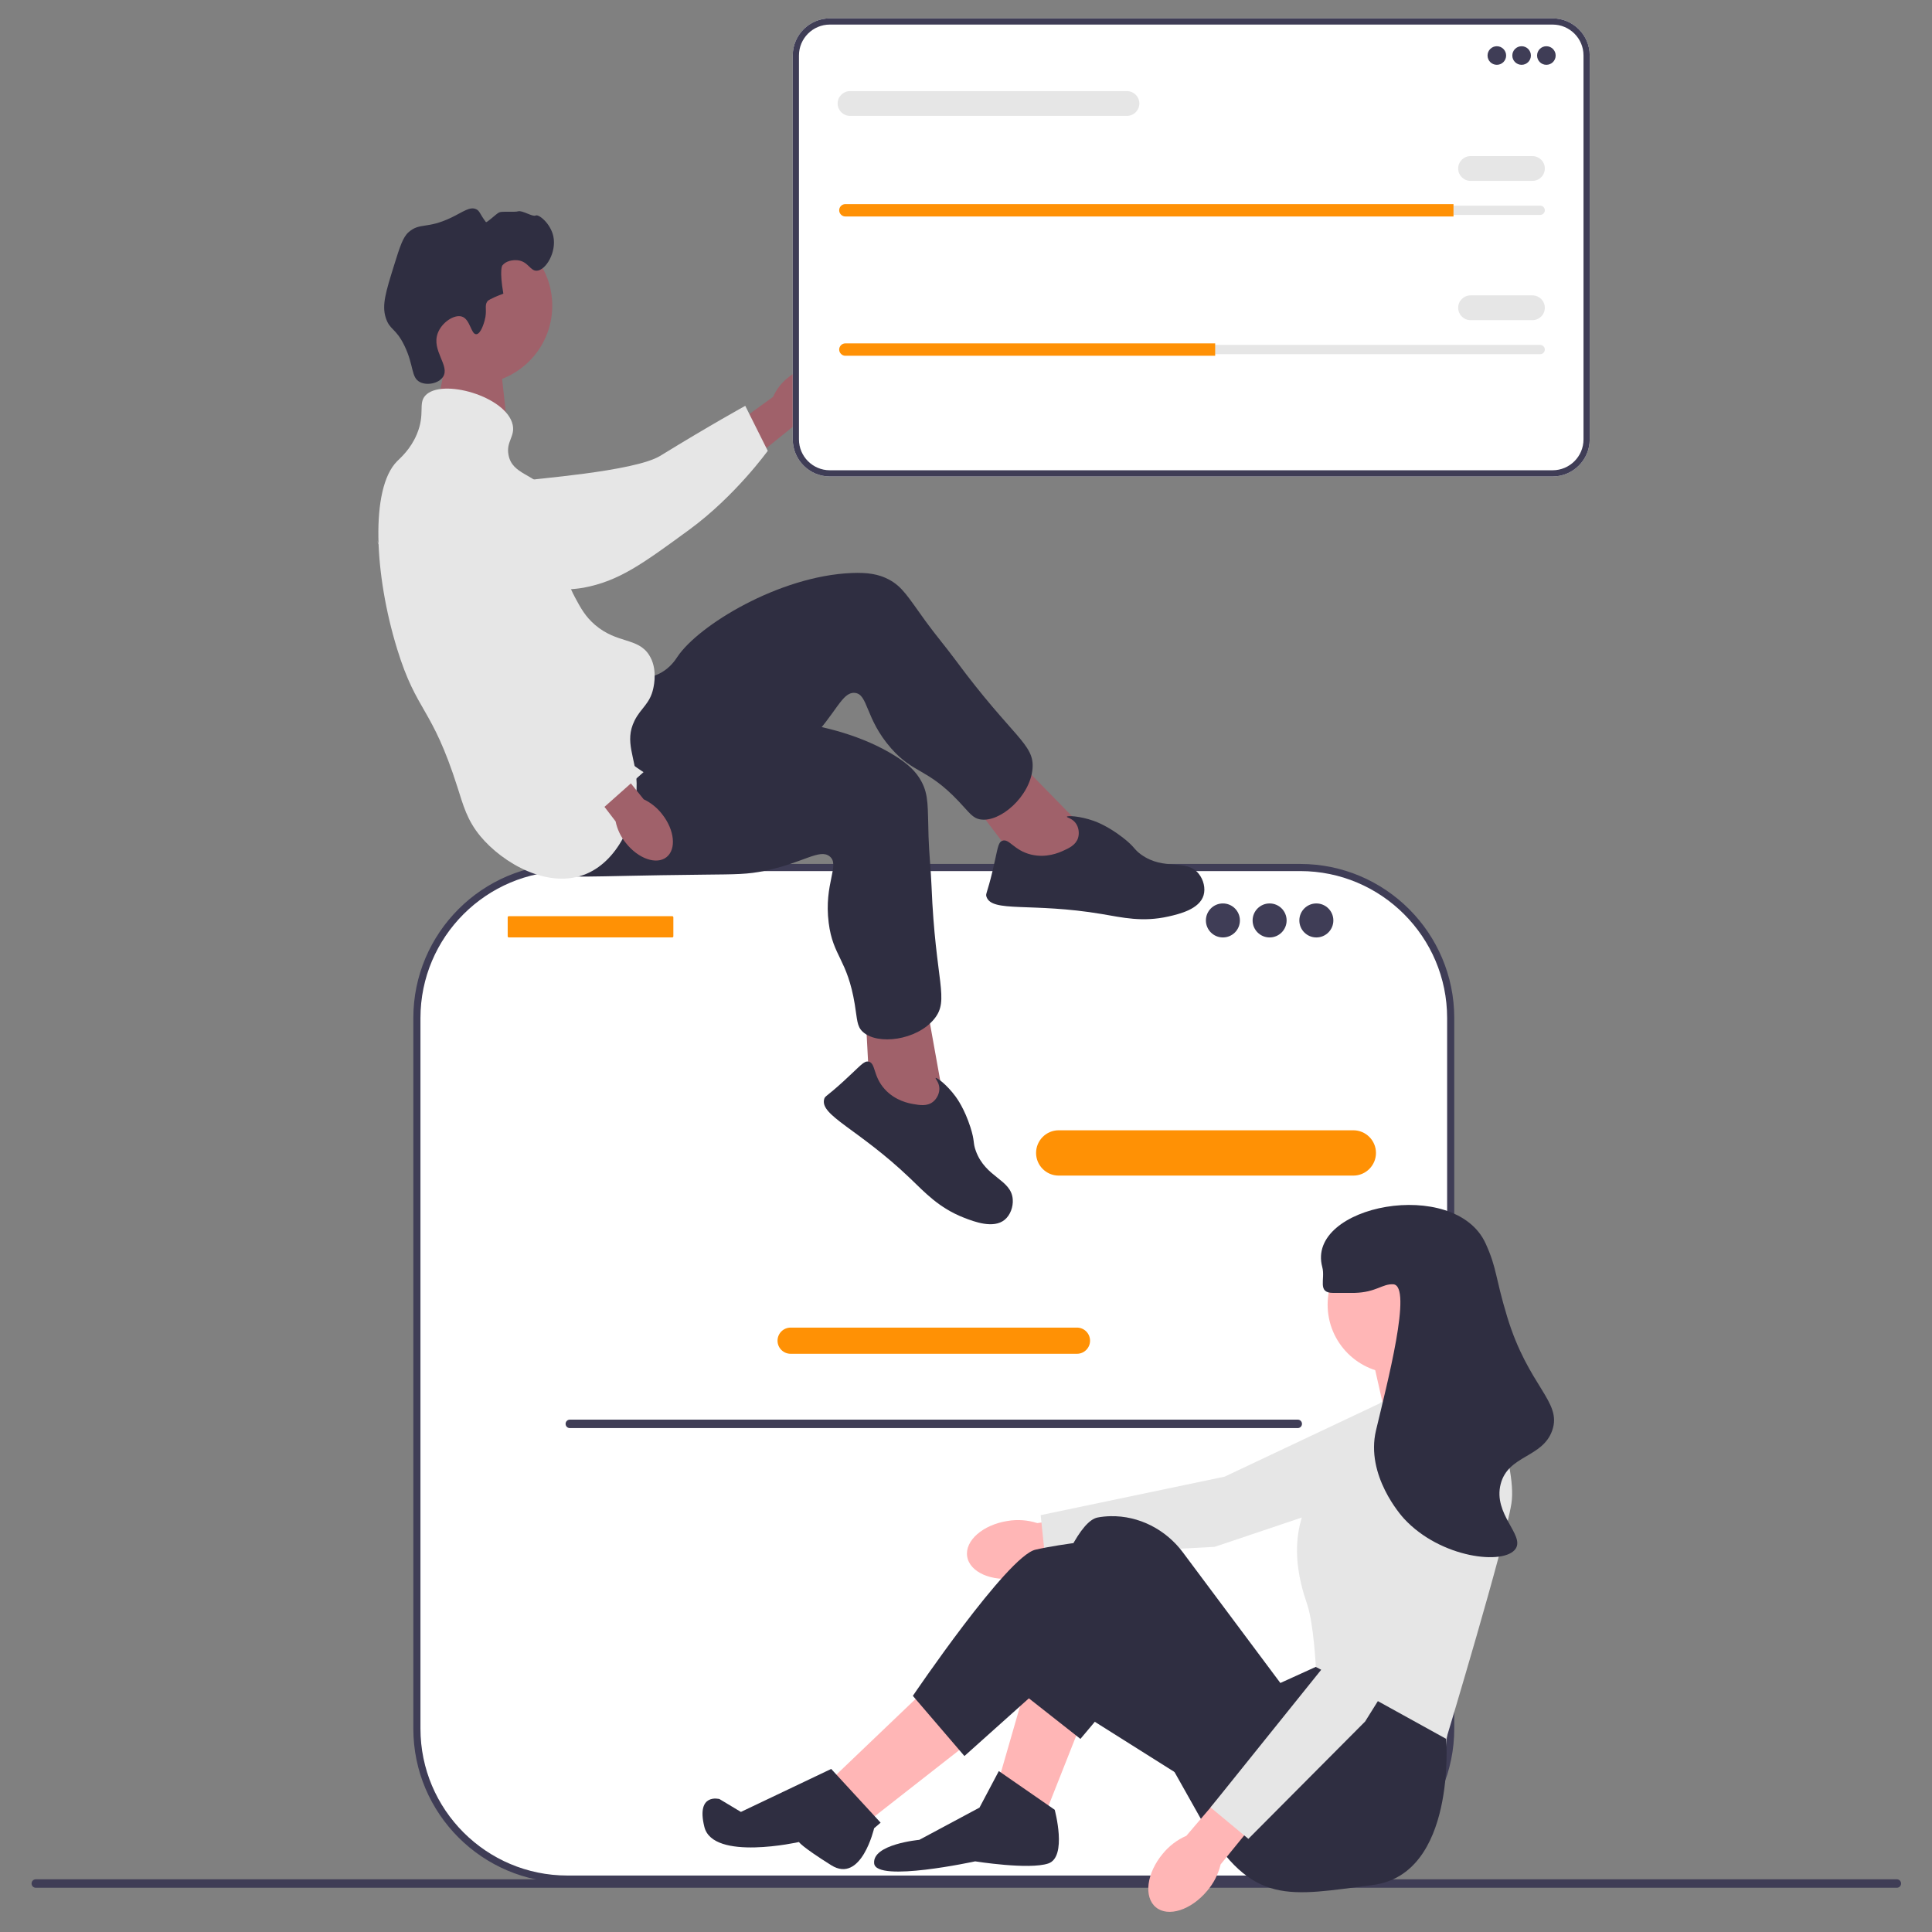 <?xml version="1.0" encoding="utf-8"?>
<!-- Generator: Adobe Illustrator 24.2.1, SVG Export Plug-In . SVG Version: 6.00 Build 0)  -->
<svg version="1.1" id="Capa_1" xmlns="http://www.w3.org/2000/svg" xmlns:xlink="http://www.w3.org/1999/xlink" x="0px" y="0px"
	 viewBox="0 0 1000 1000" style="enable-background:new 0 0 1000 1000;" xml:space="preserve">
<rect x="0" y="0" width="1000" height="1000" fill="#808080" stroke="none"/>
<style type="text/css">
	.st0{fill:#A0616A;}
	.st1{fill:#3F3D56;}
	.st2{fill:#FFFFFF;}
	.st3{fill:#FF9105;}
	.st4{fill:#E6E6E6;}
	.st5{fill:#2F2E41;}
	.st6{fill:#FFB6B6;}
</style>
<g>
	<polygon class="st0" points="233.37,173.18 226,211.91 262.78,222.28 258.21,180.93 	"/>
	<path class="st1" d="M16.34,974.91c0,1.22,0.98,2.19,2.19,2.19h963.27c1.22,0,2.19-0.98,2.19-2.19c0-1.22-0.98-2.19-2.19-2.19
		H18.54C17.32,972.71,16.34,973.69,16.34,974.91z"/>
	<g>
		<path class="st2" d="M672.99,449.03H293.67c-43.01,0-77.89,34.87-77.89,77.89v367.82c0,43.01,34.87,77.89,77.89,77.89h379.32
			c43.01,0,77.89-34.87,77.89-77.89V526.91C750.87,483.9,716,449.03,672.99,449.03L672.99,449.03z"/>
		<path class="st1" d="M672.99,974.46H293.67c-43.96,0-79.73-35.77-79.73-79.73V526.91c0-43.96,35.77-79.73,79.73-79.73h379.32
			c43.96,0,79.73,35.77,79.73,79.73v367.82C752.72,938.69,716.95,974.46,672.99,974.46L672.99,974.46z M293.67,450.87
			c-41.93,0-76.04,34.11-76.04,76.04v367.82c0,41.93,34.11,76.04,76.04,76.04h379.32c41.93,0,76.04-34.11,76.04-76.04V526.91
			c0-41.93-34.11-76.04-76.04-76.04L293.67,450.87L293.67,450.87z"/>
		<path class="st3" d="M700.47,608.49H548c-6.47,0-11.73-5.26-11.73-11.73s5.26-11.73,11.73-11.73h152.47
			c6.47,0,11.73,5.26,11.73,11.73S706.93,608.49,700.47,608.49L700.47,608.49z"/>
		<path class="st3" d="M557.43,700.72h-148.2c-3.74,0-6.78-3.04-6.78-6.78s3.04-6.78,6.78-6.78h148.2c3.74,0,6.78,3.04,6.78,6.78
			S561.17,700.72,557.43,700.72L557.43,700.72z"/>
		<path class="st3" d="M263.35,474.22h84.61c0.32,0,0.57,0.26,0.57,0.57v9.85c0,0.32-0.26,0.57-0.57,0.57h-84.61
			c-0.32,0-0.57-0.26-0.57-0.57v-9.85C262.78,474.47,263.03,474.22,263.35,474.22z"/>
		<circle class="st1" cx="632.97" cy="476.42" r="8.8"/>
		<circle class="st1" cx="657.15" cy="476.42" r="8.8"/>
		<circle class="st1" cx="681.34" cy="476.42" r="8.8"/>
		<path class="st1" d="M292.75,736.99c0,1.22,0.98,2.19,2.19,2.19h376.77c1.22,0,2.19-0.98,2.19-2.19c0-1.22-0.98-2.19-2.19-2.19
			H294.94C293.73,734.8,292.75,735.77,292.75,736.99z"/>
	</g>
	<g>
		<path id="uuid-d0b76542-8f08-4363-846d-0cc3b89caf22-292" class="st0" d="M407.66,195.63c8.02-6.63,17.94-7.86,22.16-2.76
			c4.22,5.11,1.13,14.62-6.89,21.24c-3.17,2.69-6.94,4.59-10.99,5.52L377.6,247.3l-12.63-16.39l35.2-25.52
			C401.84,201.58,404.42,198.24,407.66,195.63L407.66,195.63z"/>
		<path class="st4" d="M209.17,258.03c-0.02-1.22-0.01-11.89,7.89-18.63c9.07-7.75,21.87-4.61,26.36-3.51
			c10.37,2.54,11.22,6.99,20.96,11.56c18.22,8.55-4.61,4.18,6.23,1.43c3.75-0.95,57.75-4.69,71.19-12.97
			c26.14-16.09,43.95-25.85,43.95-25.85l11.64,23.29c0,0-16.84,23.41-40.53,40.75c-24.31,17.79-36.46,26.69-54.93,30.12
			c-1.59,0.3-40.71,6.97-72.21-16.56C222.54,282.3,209.38,272.46,209.17,258.03L209.17,258.03z"/>
		<circle class="st0" cx="245.29" cy="158.24" r="40.56"/>
		<g>
			<polygon class="st0" points="562.95,430.75 521.18,387.99 499.62,410.48 530.74,451.48 561.61,455.01 			"/>
			<path class="st5" d="M324.43,350.57c2.44,0.2,10.21,1.76,17.63-2.32c5.06-2.79,7.66-6.93,8.54-8.25
				c10.88-16.35,52.66-41.84,90.15-43.41c8.49-0.36,14.08,0.63,19.16,3.28c7.2,3.75,10.08,9.13,19.22,21.73
				c5,6.89,10.53,13.38,15.59,20.23c29.62,40.09,40.85,43.24,39.71,56.09c-1.27,14.26-16.65,27.79-26.87,26.23
				c-4.19-0.64-5.81-3.55-11.4-9.44c-16.4-17.28-23.18-14.09-34.86-27.32c-13.63-15.45-11.85-28.26-18.96-28.76
				c-6.59-0.46-9.4,10.47-23.48,24.99c-6.44,6.64-11.03,9.69-25.01,19.39c-54.43,37.76-55.3,40.41-66.28,43.42
				c-4.81,1.32-38.91,10.67-51.06-4.21C257.49,418.92,302.41,348.74,324.43,350.57L324.43,350.57z"/>
			<path class="st5" d="M550.18,440.41c3.07-1.38,6.66-2.99,7.82-6.7c0.78-2.51,0.33-5.6-1.28-7.74c-1.87-2.47-4.63-2.79-4.51-3.23
				c0.17-0.66,6.7-0.4,13.86,2.13c1.35,0.48,7.48,2.72,15.27,8.8c6.24,4.87,5.4,5.85,9.32,8.66c12.02,8.63,23.29,1.83,29.79,9.92
				c2.51,3.12,3.58,7.56,2.52,11.14c-2.12,7.2-12.44,9.68-18.07,10.96c-13.58,3.08-23.85,0.57-34.58-1.24
				c-36.49-6.15-57-0.55-59.74-9c-0.52-1.6,0.32-1.46,3.14-13.21c2.78-11.59,2.69-14.77,5.05-15.7c3.56-1.4,5.95,4.96,14.92,7.13
				C541.63,444.25,548.19,441.3,550.18,440.41L550.18,440.41z"/>
		</g>
		<g>
			<polygon class="st0" points="488.69,570.63 478.13,511.79 447.66,518.29 450.39,569.7 473.95,589.95 			"/>
			<path class="st5" d="M336.35,370.34c1.91,1.54,7.46,7.19,15.89,7.98c5.76,0.54,10.23-1.43,11.7-2.03
				c18.19-7.41,67.07-5.05,98.97,14.71c7.22,4.47,11.3,8.43,14.01,13.47c3.85,7.15,3.21,13.22,3.7,28.77
				c0.27,8.51,1.2,16.99,1.54,25.5c2,49.81,9.53,58.72,1.36,68.71c-9.06,11.08-29.38,13.64-36.96,6.61
				c-3.1-2.88-2.81-6.2-4.13-14.21c-3.87-23.5-11.27-24.67-13.5-42.18c-2.6-20.44,6.07-30.04,0.46-34.44
				c-5.2-4.08-13.65,3.39-33.46,7.49c-9.06,1.88-14.57,1.82-31.58,2c-66.24,0.68-68.45,2.39-79.23-1.29
				c-4.72-1.61-38.19-13.02-39.89-32.16C242.58,389.32,319.16,356.47,336.35,370.34L336.35,370.34z"/>
			<path class="st5" d="M472.69,571.45c3.32,0.58,7.19,1.27,10.23-1.15c2.06-1.64,3.42-4.45,3.29-7.13
				c-0.16-3.09-2.26-4.91-1.92-5.21c0.51-0.45,5.77,3.43,10.28,9.55c0.85,1.15,4.66,6.45,7.69,15.86c2.43,7.54,1.19,7.88,2.85,12.4
				c5.1,13.89,18.25,14.59,19.08,24.94c0.32,3.99-1.28,8.26-4.17,10.64c-5.8,4.77-15.72,1.02-21.11-1.08
				c-12.96-5.08-20.06-12.93-27.92-20.45c-26.74-25.58-46.85-32.46-44.38-41c0.47-1.62,1.09-1.03,10.01-9.17
				c8.81-8.03,10.52-10.71,13-10.15c3.73,0.84,2.14,7.44,8.34,14.28C463.47,569.83,470.55,571.08,472.69,571.45L472.69,571.45z"/>
		</g>
		<path class="st5" d="M250.82,166c1.58-5.65-0.4-7.71,1.62-10.24c0,0,0.81-1.02,8.09-3.77l0,0c-2.15-12.45-0.54-14.56-0.54-14.56
			c1.85-2.43,5.56-3.01,8.09-2.7c5.34,0.67,6.29,5.5,9.7,5.39c4.72-0.15,10.38-9.6,8.63-17.79c-1.43-6.68-7.61-11.64-9.16-10.78
			c-1.54,0.85-7.07-2.91-9.16-2.16c-1.43,0.52-8.17-0.17-9.7,0.54c-1.67,0.77-6.45,5.6-6.91,4.99c-3.18-4.22-3.11-5.7-4.95-6.61
			c-3.27-1.61-6.82,1.37-12.94,4.31c-12.6,6.06-16.28,2.44-22.1,7.55c-2.94,2.58-4.52,7.5-7.55,17.25
			c-4.24,13.63-6.36,20.45-4.31,26.95c2.09,6.64,5.16,5.19,9.7,14.56c5.05,10.42,3.31,16.48,8.09,18.87
			c3.69,1.84,9.62,0.67,11.86-2.7c3.83-5.76-6.08-13.56-2.7-22.64c2.07-5.58,8.47-9.8,12.4-8.63c4.44,1.33,4.76,9.29,7.55,9.16
			C248.89,172.9,250.55,166.98,250.82,166C250.82,166,250.82,166,250.82,166z"/>
		<path class="st4" d="M220.09,204.81c8.3-9.31,42.11,0.33,45.28,15.09c1.31,6.07-3.51,8.64-2.16,15.63
			c1.98,10.23,13.22,9.53,21.56,19.95c11.84,14.78-0.36,29.24,12.94,53.91c2.84,5.27,5.24,9.72,10.24,14.02
			c11.49,9.87,22.18,6.48,28.03,15.63c4.37,6.84,2.58,15.28,2.16,17.25c-1.73,8.1-6.41,10.07-9.7,16.71
			c-5.49,11.04,0.73,19.15,1.08,32.34c0.44,16.51-8.33,39.39-25.88,46.9c-19.71,8.44-43.48-5.54-54.99-19.41
			c-6.86-8.28-8.86-15.91-11.86-25.34c-13.42-42.12-21-38.31-31.27-71.7c-11.73-38.17-14.04-82.88,0-97.03
			c1.86-1.88,6.98-6.21,10.24-14.02C220.17,214.25,216.38,208.98,220.09,204.81L220.09,204.81z"/>
		<g>
			<path id="uuid-35da8825-ceb1-46f8-a8e3-884fcc945dd4-293" class="st0" d="M342.74,421.45c6.44,8.18,7.43,18.12,2.23,22.22
				c-5.2,4.09-14.64,0.79-21.07-7.4c-2.62-3.23-4.42-7.04-5.26-11.12l-26.83-34.99l13.86-10.57l27.5,34.13
				C336.93,415.5,340.21,418.15,342.74,421.45L342.74,421.45z"/>
			<path class="st4" d="M244.48,240.28c1.19-0.27,11.64-2.43,19.85,3.92c9.43,7.3,8.98,20.47,8.82,25.09
				c-0.37,10.67-4.55,12.41-7.04,22.88c-4.65,19.58,4.21,37.79,9.11,47.84c1.7,3.48,7.14,14.13,17.98,25.6
				c21.08,22.31,39.9,34.05,39.9,34.05l-20.21,17.96c0,0-32.19-9.81-54.01-29.47c-22.38-20.17-56.79-91.51-63.92-108.89
				c-0.61-1.5,8.09,22.84,24.7-12.81C223.45,258.32,230.4,243.42,244.48,240.28C244.48,240.28,244.48,240.28,244.48,240.28z"/>
		</g>
	</g>
	<g>
		<path id="uuid-ba1531a6-e7ab-4297-b996-1d676f43fe3f-294" class="st6" d="M521.59,787.23c-12.85,1.97-22.24,10.19-20.99,18.37
			s12.68,13.2,25.53,11.23c5.14-0.72,10.04-2.66,14.28-5.65l54.32-9.03l-3.63-21.47l-54.2,7.67
			C531.96,786.76,526.71,786.37,521.59,787.23L521.59,787.23z"/>
		<polygon class="st4" points="755.67,720.3 734.61,765 628.72,800.64 540.85,805.33 538.65,784.23 633.88,764.31 731.6,718.14 		
			"/>
		<polygon class="st6" points="560.37,890.01 541.46,937.85 516.99,921.16 531.45,871.1 		"/>
		<polygon class="st6" points="481.39,872.22 431.33,920.05 451.36,941.19 502.53,901.14 		"/>
		<polygon class="st6" points="765.06,716.48 764.5,712.59 751.71,687.56 709.44,698.68 717.22,733.16 		"/>
		<path class="st5" d="M747.26,883.34l1.3,16.71c0,0,5.37,70.06-38.01,75.62c-43.38,5.56-62.29,11.12-87.88-32.26l-40.05-71.19
			l-23.39,27.83l-31.12-24.49c0,0,22.25-86.77,40.05-90.11c2.22-0.42,4.45-0.63,6.64-0.67c14.73-0.31,28.62,6.9,37.44,18.71
			l50.47,67.62l18.35-8.34L747.26,883.34L747.26,883.34z"/>
		<path class="st5" d="M506.98,935.62l10.01-18.91l28.92,20.02c0,0,6.67,24.47-3.34,27.81c-10.01,3.34-37.82-1.11-37.82-1.11
			s-51.17,11.12-52.28,1.11s23.36-12.24,23.36-12.24L506.98,935.62L506.98,935.62z"/>
		<path class="st5" d="M615.99,922.27l-77.31-48.71l-39.49,35.36l-26.7-31.15c0,0,48.95-72.31,63.41-75.64
			c14.46-3.34,37.82-5.56,37.82-5.56l71.19,65.63L615.99,922.27L615.99,922.27z"/>
		<path class="st5" d="M430.22,915.6l25.59,27.81l-3.37,2.89c0,0-6.64,28.91-22.21,19.13c-15.57-9.78-16.69-12-16.69-12
			s-44.5,10.01-48.95-7.79c-4.45-17.8,7.79-14.46,7.79-14.46l11.11,6.67L430.22,915.6L430.22,915.6z"/>
		<circle class="st6" cx="722.78" cy="675.32" r="35.6"/>
		<path class="st4" d="M714.44,725.93l51.17-15.57c0,0,20.02,46.72,16.69,67.86c-3.34,21.14-33.74,121.83-33.74,121.83l-67.49-37.29
			c0,0-1.11-22.25-4.45-32.26c-3.34-10.01-13.91-40.6,9.46-66.19C709.44,738.73,714.44,725.93,714.44,725.93L714.44,725.93z"/>
		<g>
			<path id="uuid-375aaccb-22f9-42b6-a352-baabb12db8d2-295" class="st6" d="M601.82,959.52c-8.33,9.98-9.93,22.36-3.58,27.66
				c6.35,5.3,18.25,1.51,26.58-8.48c3.38-3.94,5.77-8.64,6.97-13.69l34.75-42.72l-16.93-13.7l-35.56,41.62
				C609.28,952.29,605.09,955.49,601.82,959.52L601.82,959.52z"/>
			<polygon class="st4" points="753.69,748.38 765.79,796.29 706.59,891.04 646.16,951.78 626.57,935.53 687.52,859.7 
				733.71,761.99 			"/>
		</g>
		<path class="st5" d="M689.97,669.2c9.13-0.02,9.65,0.04,11.12,0c11.32-0.3,14.28-4.75,20.02-4.45c10.24,0.54-3.28,51.9-8.9,75.64
			c-5.51,23.29,13.12,44.15,14.46,45.61c18.92,20.57,52.14,24.33,57.85,15.57c4.61-7.09-11.74-17.87-7.79-33.37
			c3.86-15.15,21.71-13.54,26.7-27.81c5.22-14.95-12.33-22.49-23.36-58.96c-6.33-20.95-5.21-24.85-11.12-37.82
			c-15.8-34.68-93.24-19.91-84.54,12.24C686.09,662.07,681.61,669.22,689.97,669.2L689.97,669.2z"/>
	</g>
	<g>
		<path class="st2" d="M803.64,246.62H429.52c-10.58,0-19.19-8.61-19.19-19.19V28.7c0-10.58,8.61-19.19,19.19-19.19h374.12
			c10.58,0,19.19,8.61,19.19,19.19v198.73C822.83,238.01,814.22,246.62,803.64,246.62z"/>
		<path class="st1" d="M803.64,246.62H429.52c-10.58,0-19.19-8.61-19.19-19.19V28.7c0-10.58,8.61-19.19,19.19-19.19h374.12
			c10.58,0,19.19,8.61,19.19,19.19v198.73C822.83,238.01,814.22,246.62,803.64,246.62z M429.52,12.72
			c-8.81,0-15.98,7.17-15.98,15.98v198.73c0,8.81,7.17,15.98,15.98,15.98h374.12c8.81,0,15.98-7.17,15.98-15.98V28.7
			c0-8.81-7.17-15.98-15.98-15.98C803.64,12.72,429.52,12.72,429.52,12.72z"/>
		<circle class="st1" cx="774.76" cy="28.74" r="4.81"/>
		<circle class="st1" cx="787.58" cy="28.74" r="4.81"/>
		<circle class="st1" cx="800.4" cy="28.74" r="4.81"/>
		<path class="st4" d="M437.57,106.44c-1.33,0-2.4,1.08-2.4,2.4c0,0.65,0.25,1.24,0.7,1.68c0.46,0.47,1.06,0.72,1.7,0.72h359.63
			c1.33,0,2.4-1.08,2.4-2.4c0-0.65-0.25-1.24-0.7-1.68c-0.46-0.47-1.06-0.72-1.7-0.72H437.57z"/>
		<path class="st3" d="M752.33,105.64v6.41H437.57c-0.88,0-1.68-0.35-2.26-0.95c-0.59-0.58-0.95-1.38-0.95-2.26
			c0-1.76,1.44-3.2,3.2-3.2H752.33z"/>
		<path class="st4" d="M793.19,93.62h-32.04c-3.53,0-6.41-2.87-6.41-6.41s2.87-6.41,6.41-6.41h32.04c3.53,0,6.41,2.87,6.41,6.41
			S796.72,93.62,793.19,93.62z"/>
		<path class="st4" d="M583.32,59.98H439.97c-3.53,0-6.41-2.87-6.41-6.41c0-3.53,2.87-6.41,6.41-6.41h143.35
			c3.53,0,6.41,2.87,6.41,6.41C589.72,57.1,586.85,59.98,583.32,59.98z"/>
		<path class="st4" d="M437.57,178.53c-1.33,0-2.4,1.08-2.4,2.4c0,0.65,0.25,1.24,0.7,1.68c0.46,0.47,1.06,0.72,1.7,0.72h359.63
			c1.33,0,2.4-1.08,2.4-2.4c0-0.65-0.25-1.24-0.7-1.68c-0.46-0.47-1.06-0.72-1.7-0.72H437.57z"/>
		<path class="st3" d="M628.97,177.73v6.41H437.57c-0.88,0-1.68-0.35-2.26-0.95c-0.59-0.58-0.95-1.38-0.95-2.26
			c0-1.76,1.44-3.2,3.2-3.2H628.97z"/>
		<path class="st4" d="M793.19,165.71h-32.04c-3.53,0-6.41-2.87-6.41-6.41c0-3.53,2.87-6.41,6.41-6.41h32.04
			c3.53,0,6.41,2.87,6.41,6.41C799.6,162.84,796.72,165.71,793.19,165.71z"/>
	</g>
</g>
</svg>
